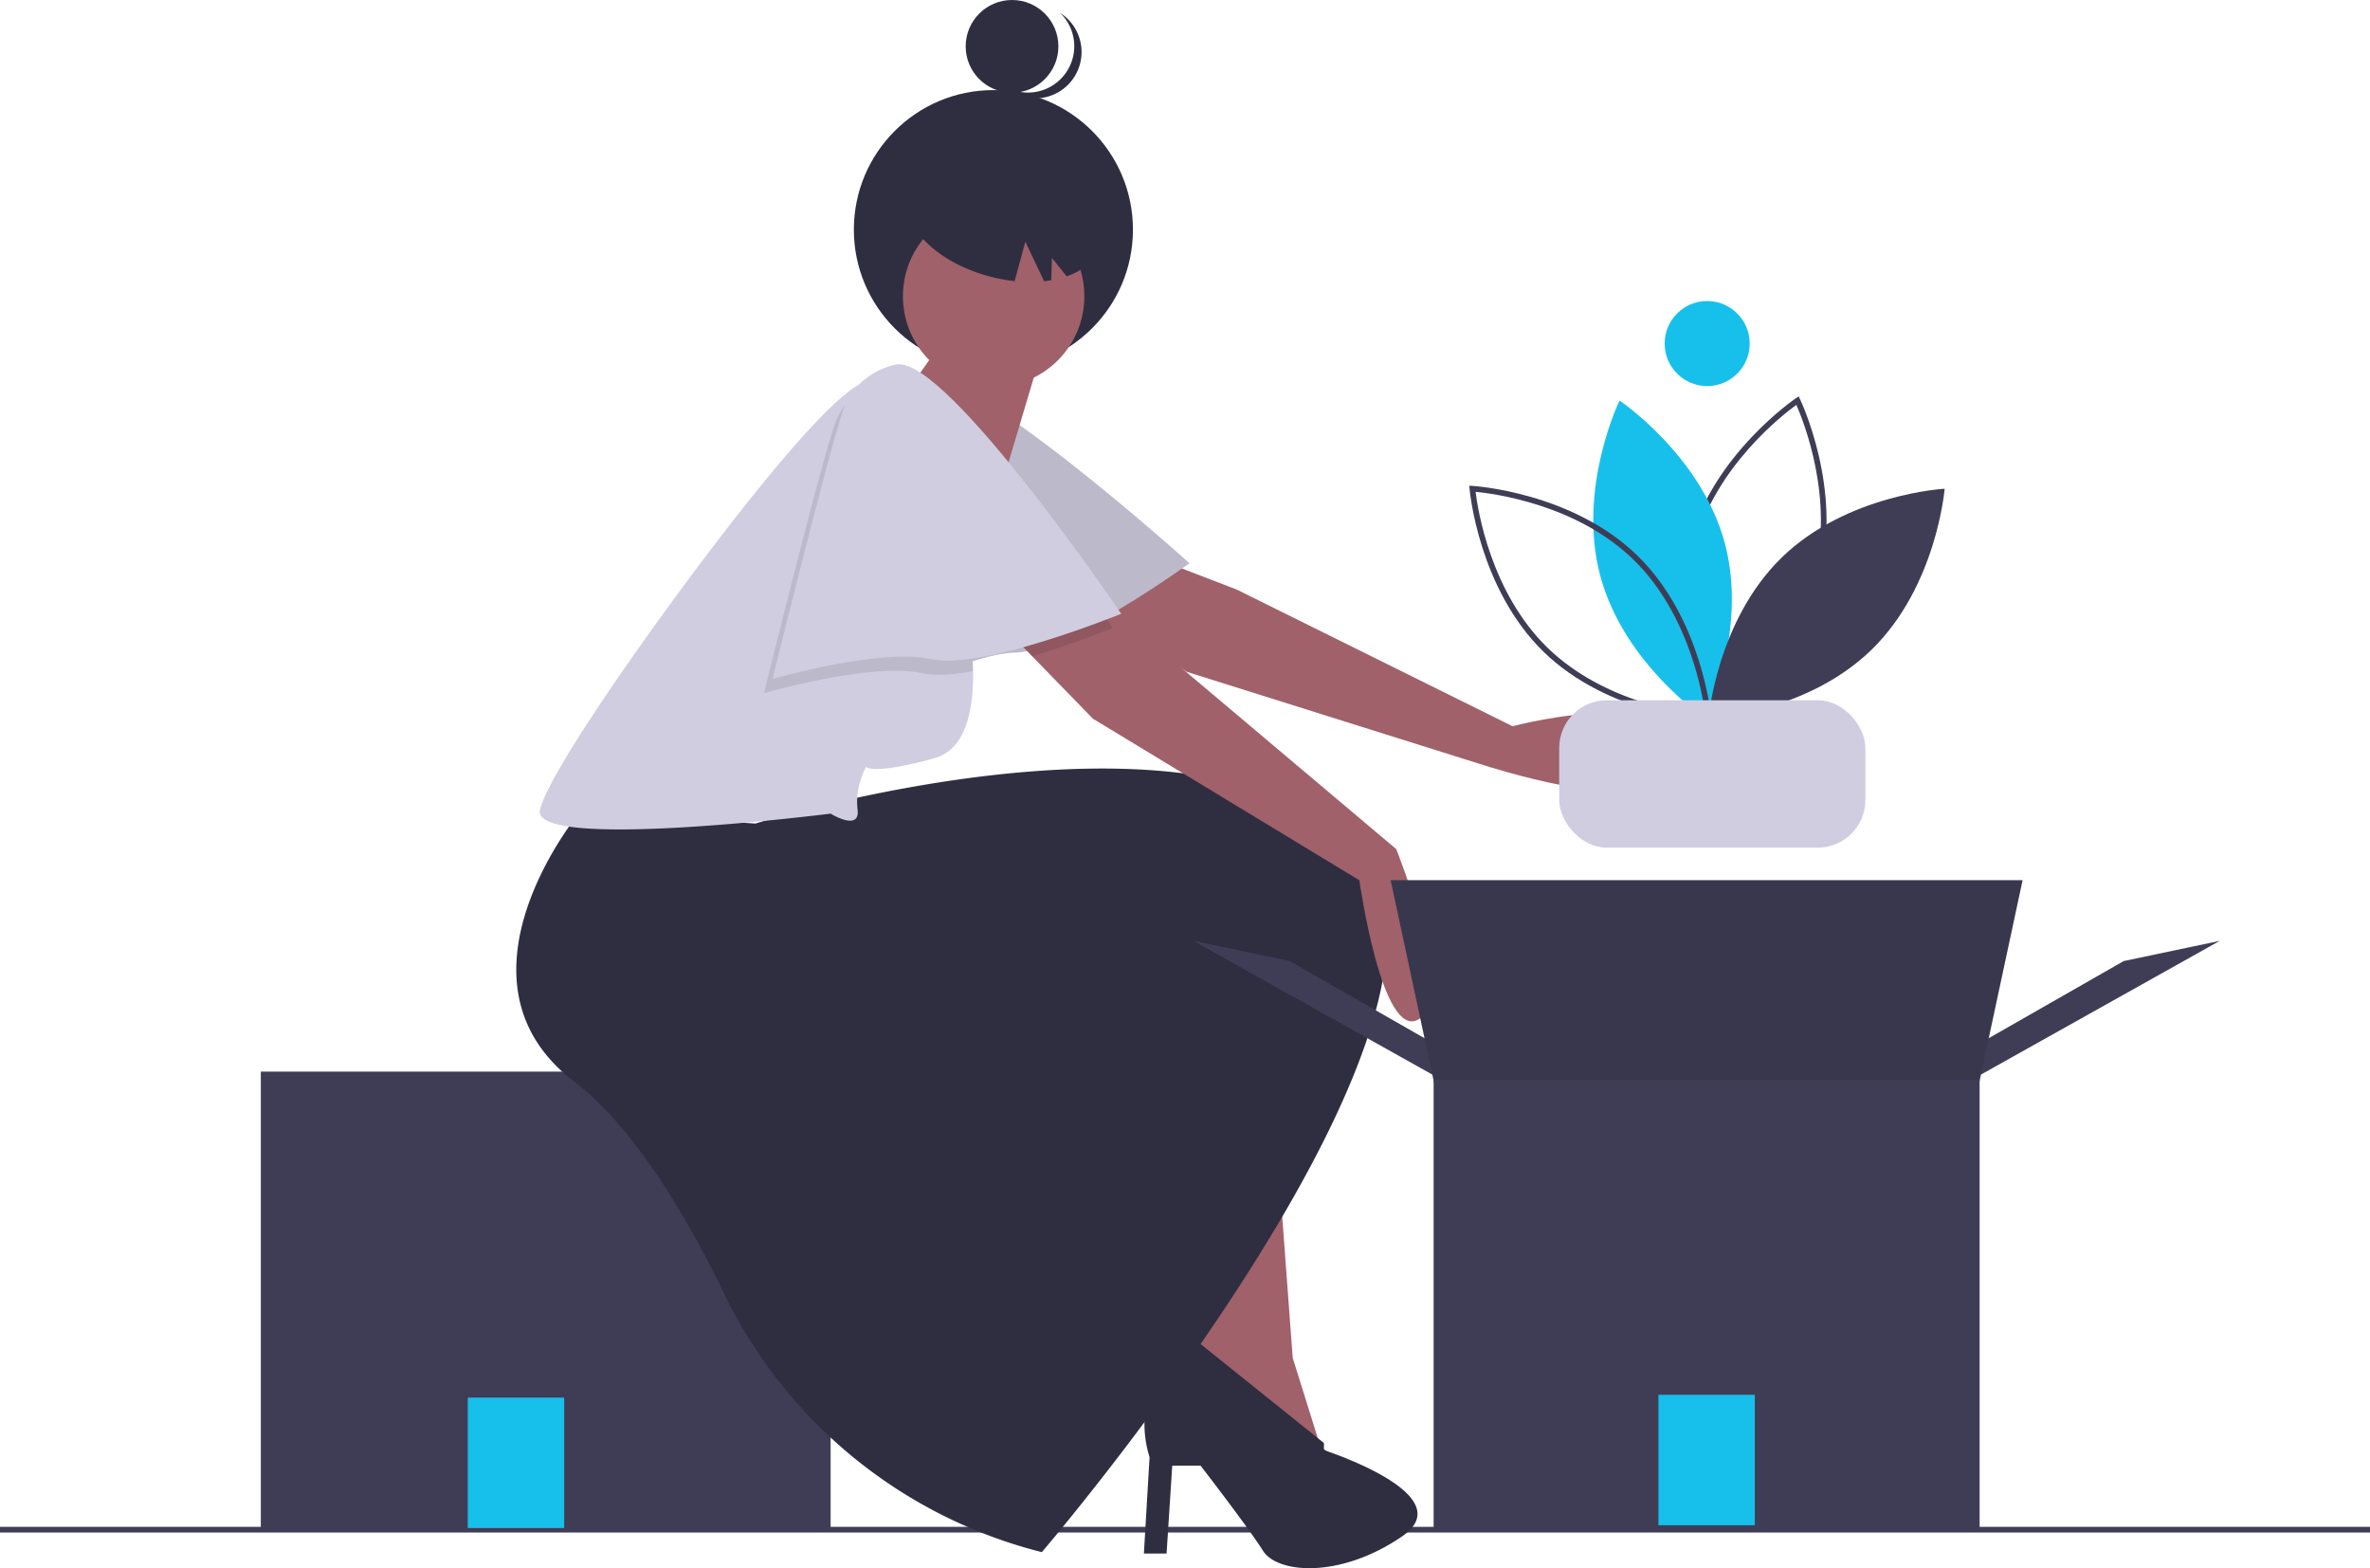 <svg id="efff930b-7031-4101-bb54-2d24ab2f7925" data-name="Layer 1" xmlns="http://www.w3.org/2000/svg" width="836" height="553.162" viewBox="0 0 836 553.162"><title>Moving</title><rect y="538.581" width="836" height="2" fill="#3f3d56"/><rect x="92" y="378" width="201" height="162" fill="#3f3d56"/><rect x="165" y="493" width="34" height="46" fill="#17c0eb"/><path d="M767,447.419c-6.518,13.803-61.455-4.041-61.455-4.041L600.671,410.416,574.668,394.153l-16.566-10.361L592.112,371.329l1.012.39,25.138,9.669,97.288,48.209S784,411.419,767,447.419Z" transform="translate(-182 -173.419)" fill="#a0616a"/><path d="M503.876,305.456s-13.12,5.278-14.641,20.066-1.645,98.221-1.645,98.221,34.285-19.737,52.719-20.141,61.258-31.503,61.258-31.503S520.881,299.224,503.876,305.456Z" transform="translate(-182 -173.419)" fill="#d0cde1"/><path d="M503.876,305.456s-13.12,5.278-14.641,20.066-1.645,98.221-1.645,98.221,34.285-19.737,52.719-20.141,61.258-31.503,61.258-31.503S520.881,299.224,503.876,305.456Z" transform="translate(-182 -173.419)" opacity="0.1"/><path d="M785.31,428.391l-.502-1.031c-.153-.313-15.188-31.743-6.805-62.731,8.383-30.989,37.213-50.553,37.503-50.746l.953-.638.502,1.031c.153.313,15.188,31.743,6.805,62.731-8.383,30.989-37.212,50.553-37.502,50.746ZM815.651,316.228c-5.047,3.672-28.398,21.862-35.718,48.922-7.326,27.081,3.674,54.545,6.183,60.258,5.047-3.672,28.398-21.862,35.718-48.922h0C829.16,349.405,818.16,321.941,815.651,316.228Z" transform="translate(-182 -173.419)" fill="#3f3d56"/><path d="M746.545,376.747c8.382,30.986,37.093,50.176,37.093,50.176s15.121-31.047,6.738-62.033-37.093-50.176-37.093-50.176S738.163,345.761,746.545,376.747Z" transform="translate(-182 -173.419)" fill="#17c0eb"/><path d="M785.762,427.958l-1.145-.062c-.349-.019-35.123-2.162-58.126-24.555-23.003-22.393-26.081-57.097-26.109-57.445l-.093-1.142,1.145.062c.349.019,35.123,2.162,58.126,24.555,23.003,22.394,26.081,57.097,26.109,57.445Zm-83.258-81.049c.754,6.195,5.296,35.445,25.383,54.998,20.087,19.555,49.447,23.308,55.661,23.895-.754-6.196-5.296-35.444-25.383-54.998h0C738.062,351.235,708.715,347.494,702.504,346.909Z" transform="translate(-182 -173.419)" fill="#3f3d56"/><path d="M810.482,370.087c-23.001,22.39-25.81,56.81-25.81,56.81s34.482-1.883,57.483-24.273,25.81-56.81,25.81-56.81S833.483,347.697,810.482,370.087Z" transform="translate(-182 -173.419)" fill="#3f3d56"/><circle cx="602.193" cy="121.182" r="15" fill="#17c0eb"/><rect x="550" y="247" width="108" height="52" rx="16.811" fill="#d0cde1"/><circle cx="350.415" cy="81.001" r="49.224" fill="#2f2e41"/><path d="M650.716,685.51l-3.473-2.905.257,1.814S648.727,684.804,650.716,685.51Z" transform="translate(-182 -173.419)" fill="none"/><path d="M632.5,578.419l-28,2s-.86,52.534-4.5,66l48,38-10-32Z" transform="translate(-182 -173.419)" fill="#a0616a"/><path d="M650.716,685.51l0.0 0-0-0C648.727,684.804,649,684.419,649,684.419v-2l-48.923-39.263c-.476,1.76-.999,2.916-1.577,3.263-1.794,1.076-4.36,4.599-6.914,8.673A38.988,38.988,0,0,0,587.5,687.419v0l-2,34h8l2-31h10s17,22,22,30,27,10,49-5C695.09,702.744,661.559,689.356,650.716,685.51Z" transform="translate(-182 -173.419)" fill="#2f2e41"/><circle cx="350.5" cy="104.5" r="32" fill="#a0616a"/><path d="M550,295.419l-17,57-41-30s21-23,21-29S550,295.419,550,295.419Z" transform="translate(-182 -173.419)" fill="#a0616a"/><path d="M386.5,459.919s-49,59-2,95c20.681,15.841,38.845,45.816,52.703,74.42a171.005,171.005,0,0,0,112.297,91.58l0,0s167-195,110-250-211-7-211-7Z" transform="translate(-182 -173.419)" fill="#2f2e41"/><path d="M525.23,410.169c.22,13.17-2.3,27.63-13.73,30.75-22,6-24,3-24,3s-4,7-3,15-9.5,1.5-9.5,1.5-106.5,13.5-102.5-1.5,42-67,42-67,62-87,75-84c.44.1.89.22,1.36.35,13.24,3.86,35.71,20.89,37.64,27.65,2,7-6,51-6,51A126.264,126.264,0,0,1,525.23,410.169Z" transform="translate(-182 -173.419)" fill="#d0cde1"/><circle cx="356.99" cy="16.351" r="16.351" fill="#2f2e41"/><path d="M557.389,199.896a16.352,16.352,0,0,0-1.397-21.886q.685.441,1.339.957A16.351,16.351,0,1,1,536.99,204.573q-.652-.518-1.235-1.087A16.352,16.352,0,0,0,557.389,199.896Z" transform="translate(-182 -173.419)" fill="#2f2e41"/><path d="M541.412,231.531c18.609,5.056,31.304,17.955,28.354,28.811-1.32,4.857-5.558,8.472-11.495,10.542l-5.21-6.463-.237,7.842c-.824.14-1.661.266-2.523.357l-6.619-13.938-3.774,13.889a58.616,58.616,0,0,1-9.179-1.729c-18.609-5.056-31.304-17.955-28.354-28.811S522.802,226.475,541.412,231.531Z" transform="translate(-182 -173.419)" fill="#2f2e41"/><path d="M682.5,532.919c-13,8-21-49-21-49l-94-57-21.38-21.99-13.62-14.01,36-4,.89.62,22.11,15.38,83,70S695.5,524.919,682.5,532.919Z" transform="translate(-182 -173.419)" fill="#a0616a"/><path d="M522.5,386.919a126.264,126.264,0,0,1,2.73,23.25c-6.99,1.27-13.3,1.73-17.73.75-18-4-56,7-56,7s20-81,25-95a24.475,24.475,0,0,1,14.36-14.65c13.24,3.86,35.71,20.89,37.64,27.65C530.5,342.919,522.5,386.919,522.5,386.919Z" transform="translate(-182 -173.419)" opacity="0.1"/><path d="M574.5,394.919s-13.18,5.38-28.38,10.01l-13.62-14.01,36-4,.89.62C572.61,392.129,574.5,394.919,574.5,394.919Z" transform="translate(-182 -173.419)" opacity="0.1"/><path d="M498.5,301.919s-14,2-19,16-25,95-25,95,38-11,56-7,67-16,67-16S516.5,299.919,498.5,301.919Z" transform="translate(-182 -173.419)" fill="#d0cde1"/><polygon points="693.837 381.807 699.187 367.541 749.118 339.009 783 331.876 693.837 381.807" fill="#3f3d56"/><polygon points="510.163 381.807 504.813 367.541 454.882 339.009 421 331.876 510.163 381.807" fill="#3f3d56"/><polygon points="697.404 385.373 506.596 385.373 490.547 310.477 713.453 310.477 697.404 385.373" fill="#3f3d56"/><polygon points="697.404 385.373 506.596 385.373 490.547 310.477 713.453 310.477 697.404 385.373" opacity="0.1"/><rect x="505.704" y="380.915" width="192.591" height="158.108" fill="#3f3d56"/><rect x="585" y="492" width="34" height="46" fill="#17c0eb"/></svg>